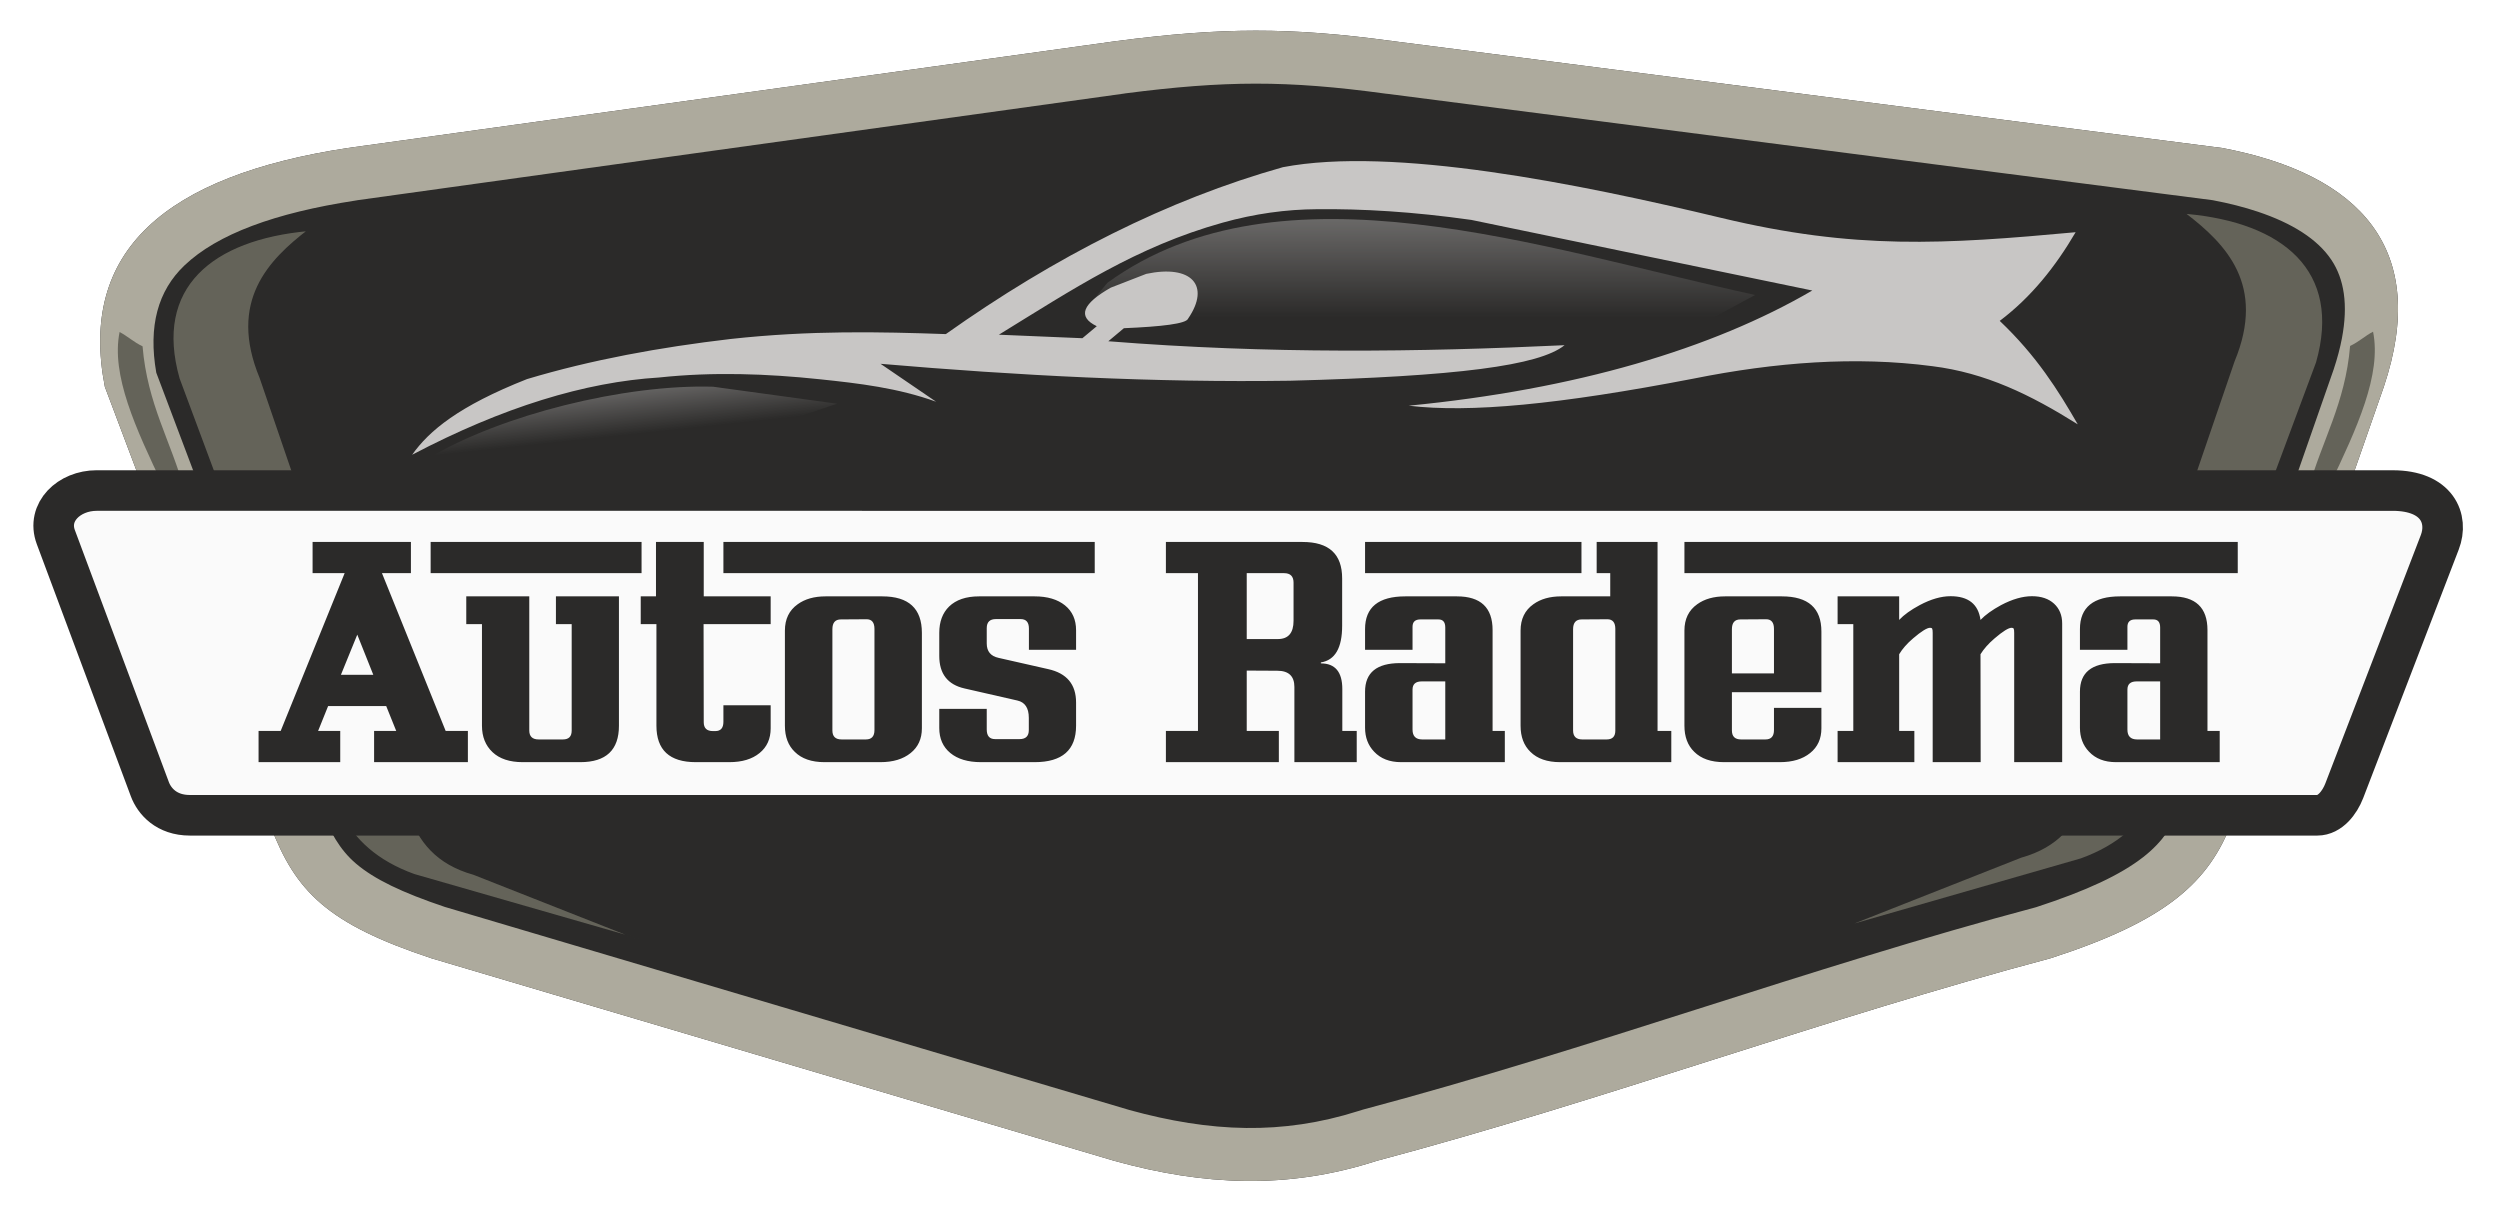 <svg width="326" height="158" viewBox="0 0 326 158" fill="none" xmlns="http://www.w3.org/2000/svg">
<g filter="url(#filter0_d_318_2)">
<path fill-rule="evenodd" clip-rule="evenodd" d="M145.581 3.356C159.281 1.57 168.226 1.526 181.594 3.356L289.783 17.3C307.875 20.731 316.849 30.569 310.85 48.438L291.075 105.069C288.066 113.095 282.447 118.093 267.367 122.964C237.733 130.843 209.132 141.503 179.497 149.381C167.87 153.139 156.958 152.596 145.326 149.381L56.269 122.964C42.704 118.464 38.561 114.299 35.267 105.675L13.671 48.438C10.224 30.753 21.519 20.944 45.322 17.3L145.581 3.356Z" fill="#2B2A29"/>
<path fill-rule="evenodd" clip-rule="evenodd" d="M267.367 122.964C237.733 130.843 209.132 141.503 179.497 149.381C167.87 153.139 156.958 152.596 145.326 149.381L56.269 122.964C42.704 118.464 38.561 114.299 35.267 105.675L13.671 48.438C10.224 30.753 21.519 20.944 45.322 17.3L145.581 3.356C159.281 1.57 168.226 1.526 181.594 3.356L289.783 17.3C307.875 20.731 316.849 30.569 310.85 48.438L291.075 105.069C288.066 113.095 282.447 118.093 267.367 122.964ZM163.712 8.908C158.521 8.913 153.217 9.339 146.776 10.171C146.694 10.185 146.612 10.199 146.53 10.21L46.671 24.098C46.566 24.118 46.459 24.137 46.352 24.153C35.865 25.759 28.34 28.525 24.051 32.615C20.596 35.909 19.315 40.52 20.379 46.599L41.619 102.895C41.664 102.999 41.707 103.104 41.748 103.21C42.994 106.471 44.317 108.818 46.418 110.611C48.8 112.643 52.404 114.383 58.059 116.282C58.113 116.296 58.167 116.311 58.221 116.327L147.278 142.745L147.277 142.747C152.517 144.188 157.544 145.029 162.495 145.088C167.303 145.146 172.129 144.467 177.128 142.88C177.325 142.809 177.528 142.745 177.735 142.691C192.643 138.727 206.993 134.159 221.344 129.59C236.076 124.9 250.808 120.211 265.5 116.301C272.099 114.153 276.522 112.072 279.49 109.755C281.97 107.819 283.463 105.594 284.52 102.851C284.527 102.832 284.533 102.813 284.54 102.793L304.314 46.163H304.314C304.786 44.745 305.143 43.392 305.388 42.103C306.215 37.752 305.683 34.372 304.002 31.872C302.195 29.184 298.913 27.111 294.422 25.606C292.647 25.012 290.681 24.512 288.537 24.105L181.02 10.248C180.904 10.238 180.788 10.226 180.672 10.21C174.256 9.332 168.961 8.903 163.712 8.908H163.712Z" fill="#ADAA9D"/>
<path fill-rule="evenodd" clip-rule="evenodd" d="M306.452 43.114C307.591 42.58 308.438 41.768 309.448 41.252C310.57 46.846 307.38 53.77 303.716 61.43L301.008 61.822C302.749 55.489 305.826 50.653 306.452 43.114Z" fill="#646359"/>
<path fill-rule="evenodd" clip-rule="evenodd" d="M40.212 28.031C35.141 31.938 29.811 37.282 33.955 47.269L53.388 104.056C54.648 107.649 56.911 110.62 61.774 111.979L83.528 120.559L53.995 112.068C49.171 110.32 46.094 107.527 44.375 103.919L23.329 47.389C19.922 35.426 27.688 29.166 40.212 28.031V28.031Z" fill="#646359" stroke="#2B2A29" stroke-width="0.2" stroke-miterlimit="22.926"/>
<path fill-rule="evenodd" clip-rule="evenodd" d="M18.59 43.159C17.451 42.625 16.604 41.813 15.594 41.297C14.472 46.891 17.662 53.814 21.326 61.475L24.035 61.867C22.294 55.534 19.216 50.698 18.59 43.159Z" fill="#646359"/>
<path fill-rule="evenodd" clip-rule="evenodd" d="M285.129 25.895C290.2 29.801 295.53 35.145 291.386 45.133L271.953 101.919C270.693 105.512 268.429 108.483 263.566 109.842L241.812 118.423L271.346 109.931C276.169 108.184 279.247 105.39 280.966 101.782L302.012 45.252C305.418 33.289 297.653 27.029 285.129 25.895Z" fill="#646359"/>
<path fill-rule="evenodd" clip-rule="evenodd" d="M12.604 61.966L312.002 61.968C317.824 61.968 319.326 65.652 318.149 68.713L305.691 101.117C305.096 102.663 303.835 104.313 302.178 104.313H24.764C21.691 104.313 20.119 102.46 19.539 100.906L7.282 68.044C6.054 64.753 9.027 61.966 12.604 61.966Z" fill="#FAFAFA" stroke="#2B2A29" stroke-width="5.292" stroke-miterlimit="22.926" stroke-linejoin="round"/>
<path d="M53.584 68.672V72.739H49.808L58.113 93.31H61.012V97.385H48.782V93.31H51.666L50.362 90.072H42.786L41.482 93.31H44.367V97.385H33.717V93.31H36.602L44.942 72.739H40.761V68.672H53.584H53.584ZM48.679 85.997L46.589 80.758L44.455 85.997H48.679ZM83.66 68.672V72.739H56.155V68.672H83.66ZM80.71 92.634C80.71 95.799 79.034 97.385 75.676 97.385H68.166C66.454 97.385 65.143 96.948 64.225 96.082C63.307 95.217 62.848 94.067 62.848 92.634V79.39H60.801V75.766H69.018V93.252C69.018 94.031 69.426 94.423 70.235 94.423H73.411C74.168 94.423 74.547 94.038 74.547 93.273V79.39H72.493V75.766H80.71V92.633L80.71 92.634ZM102.761 68.672V72.739H94.332V68.672H102.761ZM100.495 79.39H91.746L91.768 92.182C91.768 92.953 92.168 93.332 92.963 93.332H93.283C93.983 93.332 94.332 92.932 94.332 92.117V89.963H100.495V92.975C100.495 94.336 100.014 95.413 99.045 96.199C98.076 96.992 96.765 97.385 95.097 97.385H90.726C87.31 97.385 85.598 95.799 85.598 92.634V79.39H83.551V75.766H85.54V68.672H91.768V75.766H100.495V79.39ZM122.8 68.672V72.739H102.352V68.672H122.8ZM120.214 80.525V92.975C120.214 94.336 119.726 95.413 118.743 96.199C117.759 96.992 116.448 97.385 114.795 97.385H107.517C105.827 97.385 104.53 96.934 103.635 96.038C102.782 95.217 102.352 94.082 102.352 92.634V80.227C102.352 78.728 102.906 77.586 104.02 76.793C104.968 76.108 106.177 75.766 107.648 75.766H115.049C118.495 75.766 120.214 77.353 120.214 80.525L120.214 80.525ZM114.029 93.208V80.009C114.029 79.172 113.687 78.75 113.002 78.75L109.651 78.772C108.908 78.772 108.544 79.201 108.544 80.052V93.252C108.544 94.031 108.937 94.423 109.739 94.423H112.915C113.658 94.423 114.029 94.016 114.029 93.208L114.029 93.208ZM142.753 68.672V72.739H122.48V68.672H142.753ZM140.32 82.738H134.171V79.965C134.171 79.143 133.815 78.728 133.086 78.728H129.867C129.065 78.728 128.671 79.121 128.671 79.906V81.908C128.671 82.934 129.182 83.559 130.209 83.785L136.692 85.255C139.11 85.793 140.32 87.241 140.32 89.606V92.634C140.32 95.799 138.52 97.385 134.922 97.385H127.921C126.217 97.385 124.884 96.985 123.922 96.192C122.96 95.399 122.48 94.307 122.48 92.932V90.436H128.671V93.121C128.671 93.958 129.029 94.38 129.757 94.38H132.962C133.756 94.38 134.157 93.987 134.157 93.208V91.607C134.157 90.327 133.661 89.577 132.678 89.351L125.765 87.772C123.573 87.271 122.48 85.859 122.48 83.531V80.525C122.48 79.07 122.91 77.927 123.762 77.091C124.672 76.21 125.976 75.766 127.666 75.766H134.922C136.59 75.766 137.901 76.159 138.87 76.938C139.839 77.724 140.32 78.801 140.32 80.183V82.738H140.32ZM176.917 97.385H168.788V87.576C168.788 86.172 168.045 85.466 166.566 85.466L162.574 85.444V93.31H166.762V97.385H152.033V93.31H156.215V72.739H152.033V68.672H169.852C173.297 68.672 175.016 70.251 175.016 73.423V79.609C175.016 82.49 174.091 84.084 172.241 84.382V84.506C174.105 84.506 175.038 85.626 175.038 87.853V93.31H176.917V97.385ZM168.679 78.946V73.977C168.679 73.154 168.27 72.74 167.44 72.74H162.574V81.333H166.631C167.994 81.333 168.679 80.54 168.679 78.946ZM198.582 68.672V72.74H178.003V68.672H198.582ZM196.229 97.385H182.702C181.208 97.385 180.035 96.927 179.183 96.017C178.396 95.195 178.003 94.154 178.003 92.888V88.195C178.003 85.706 179.525 84.469 182.571 84.469L188.463 84.491V79.82C188.463 79.121 188.165 78.772 187.568 78.772H185.222C184.537 78.772 184.195 79.092 184.195 79.732V82.738H178.003V80.03C178.003 77.193 179.759 75.766 183.255 75.766H189.979C193.082 75.766 194.633 77.229 194.633 80.161V93.31H196.229V97.385H196.229ZM188.463 94.424V86.856H185.39C184.595 86.856 184.195 87.213 184.195 87.918V93.143C184.195 93.994 184.617 94.424 185.455 94.424H188.463ZM206.223 68.672V72.74H198.283V68.672H206.223ZM217.937 97.385H203.448C201.758 97.385 200.461 96.934 199.566 96.039C198.713 95.217 198.283 94.082 198.283 92.634V80.227C198.283 78.728 198.837 77.586 199.951 76.793C200.898 76.108 202.107 75.766 203.579 75.766H209.975V72.74H208.205V68.672H216.145V93.31H217.937V97.385L217.937 97.385ZM210.638 80.009C210.638 79.172 210.288 78.75 209.596 78.75L206.245 78.772C205.502 78.772 205.13 79.201 205.13 80.053V93.252C205.13 94.031 205.531 94.424 206.326 94.424H209.509C210.266 94.424 210.638 94.038 210.638 93.274V80.009V80.009ZM239.944 68.672V72.74H219.649V68.672H239.944ZM237.511 88.26H225.841V93.252C225.841 94.031 226.234 94.424 227.036 94.424H230.212C230.955 94.424 231.326 94.016 231.326 93.208V90.305H237.511V92.975C237.511 94.336 237.023 95.413 236.039 96.199C235.056 96.992 233.745 97.385 232.091 97.385H224.814C223.124 97.385 221.827 96.934 220.931 96.039C220.079 95.217 219.649 94.082 219.649 92.634V80.227C219.649 78.728 220.202 77.586 221.317 76.793C222.264 76.108 223.473 75.766 224.945 75.766H232.346C235.792 75.766 237.511 77.295 237.511 80.351V88.26V88.26ZM231.326 85.808V80.009C231.326 79.172 230.984 78.75 230.299 78.75L226.948 78.772C226.205 78.772 225.841 79.201 225.841 80.053V85.808H231.326H231.326ZM271.675 68.672V72.74H239.623V68.672H271.675ZM268.907 97.385H262.65V80.525C262.65 80.241 262.628 80.06 262.584 79.979C262.54 79.9 262.453 79.863 262.308 79.863C261.914 79.863 261.171 80.322 260.093 81.246C259.306 81.915 258.694 82.607 258.257 83.312L258.279 97.385H252.022V80.525C252.022 80.241 252 80.06 251.956 79.979C251.919 79.9 251.825 79.863 251.679 79.863C251.286 79.863 250.542 80.322 249.465 81.246C248.678 81.915 248.073 82.607 247.651 83.312V93.31H249.632V97.385H239.623V93.31H241.67V79.39H239.623V75.766H247.651V78.837C248.277 78.168 249.173 77.527 250.339 76.902C251.788 76.13 253.129 75.745 254.352 75.745C256.669 75.745 257.973 76.778 258.257 78.837C258.898 78.168 259.794 77.527 260.945 76.902C262.409 76.13 263.757 75.745 264.973 75.745C266.183 75.745 267.144 76.072 267.851 76.72C268.55 77.368 268.907 78.226 268.907 79.31V97.385L268.907 97.385ZM291.803 68.672V72.74H271.224V68.672H291.803ZM289.45 97.385H275.923C274.429 97.385 273.256 96.927 272.404 96.017C271.617 95.195 271.224 94.154 271.224 92.888V88.195C271.224 85.706 272.746 84.469 275.792 84.469L281.684 84.491V79.82C281.684 79.121 281.386 78.772 280.789 78.772H278.443C277.759 78.772 277.416 79.092 277.416 79.732V82.738H271.224V80.03C271.224 77.193 272.98 75.766 276.476 75.766H283.2C286.303 75.766 287.854 77.229 287.854 80.161V93.31H289.45V97.385H289.45ZM281.684 94.424V86.856H278.611C277.816 86.856 277.416 87.213 277.416 87.918V93.143C277.416 93.994 277.838 94.424 278.676 94.424H281.684Z" fill="#2B2A29"/>
<path fill-rule="evenodd" clip-rule="evenodd" d="M144.402 34.881L140.669 39.395L223.431 39.401L228.867 36.466C201.113 30.429 167.035 18.435 144.402 34.881H144.402Z" fill="url(#paint0_linear_318_2)" fill-opacity="0.4"/>
<path fill-rule="evenodd" clip-rule="evenodd" d="M56.03 57.554L95.093 55.497L109.594 50.604L93.002 48.329C81.302 47.983 65.212 52.068 56.03 57.553V57.554Z" fill="url(#paint1_linear_318_2)" fill-opacity="0.4" stroke="#2B2A29" stroke-width="0.2" stroke-miterlimit="22.926"/>
<path fill-rule="evenodd" clip-rule="evenodd" d="M68.722 47.434C77.139 44.91 86.049 43.287 95.254 42.205C105.71 41.06 114.722 41.267 123.335 41.567C137.618 31.445 152.25 24.04 167.288 19.802C181.616 17.06 205.81 21.939 224.456 26.414C241.877 30.594 253.456 29.865 270.663 28.281C268.048 32.75 264.89 36.732 260.764 39.843C265.588 44.422 268.385 48.907 270.942 53.335C264.758 49.456 258.917 46.612 251.977 45.75C241.96 44.429 231.526 45.227 220.815 47.375C203.293 50.751 191.621 51.857 183.691 50.902C205.461 48.781 223.224 43.517 236.323 35.883L191.859 26.676C184.217 25.598 177.664 25.218 171.735 25.28C167.69 25.303 163.589 25.871 159.429 27.035C148.191 30.171 139.893 35.717 130.253 41.646L141.143 42.103L143.02 40.536C140.429 39.294 141.169 37.601 144.845 35.511L149.475 33.712C155.342 32.469 157.905 35.202 154.927 39.55C154.693 40.215 151.491 40.59 146.556 40.798L144.524 42.499C165.497 44.166 185.01 43.912 204.02 43.013C200.732 45.686 190.002 47.073 168.199 47.648C150.627 47.904 132.793 46.98 114.822 45.44L122.068 50.385C117.084 48.585 112.047 47.995 106.884 47.453C100.042 46.734 93.015 46.47 85.963 47.224C76.333 47.811 65.605 51.074 53.742 57.3C55.957 54.175 59.806 50.953 68.722 47.434Z" fill="#C8C6C5"/>
</g>
<defs>
<filter id="filter0_d_318_2" x="0.353" y="0" width="324.813" height="158" filterUnits="userSpaceOnUse" color-interpolation-filters="sRGB">
<feFlood flood-opacity="0" result="BackgroundImageFix"/>
<feColorMatrix in="SourceAlpha" type="matrix" values="0 0 0 0 0 0 0 0 0 0 0 0 0 0 0 0 0 0 127 0" result="hardAlpha"/>
<feOffset dy="2"/>
<feGaussianBlur stdDeviation="2"/>
<feComposite in2="hardAlpha" operator="out"/>
<feColorMatrix type="matrix" values="0 0 0 0 0 0 0 0 0 0 0 0 0 0 0 0 0 0 0.54 0"/>
<feBlend mode="normal" in2="BackgroundImageFix" result="effect1_dropShadow_318_2"/>
<feBlend mode="normal" in="SourceGraphic" in2="effect1_dropShadow_318_2" result="shape"/>
</filter>
<linearGradient id="paint0_linear_318_2" x1="184.768" y1="26.564" x2="184.768" y2="39.401" gradientUnits="userSpaceOnUse">
<stop stop-color="#C8C6C5"/>
<stop offset="1" stop-color="#C8C6C5" stop-opacity="0"/>
</linearGradient>
<linearGradient id="paint1_linear_318_2" x1="82.812" y1="48.309" x2="83.475" y2="54.524" gradientUnits="userSpaceOnUse">
<stop stop-color="#C8C6C5"/>
<stop offset="1" stop-color="#C8C6C5" stop-opacity="0"/>
</linearGradient>
</defs>
</svg>
